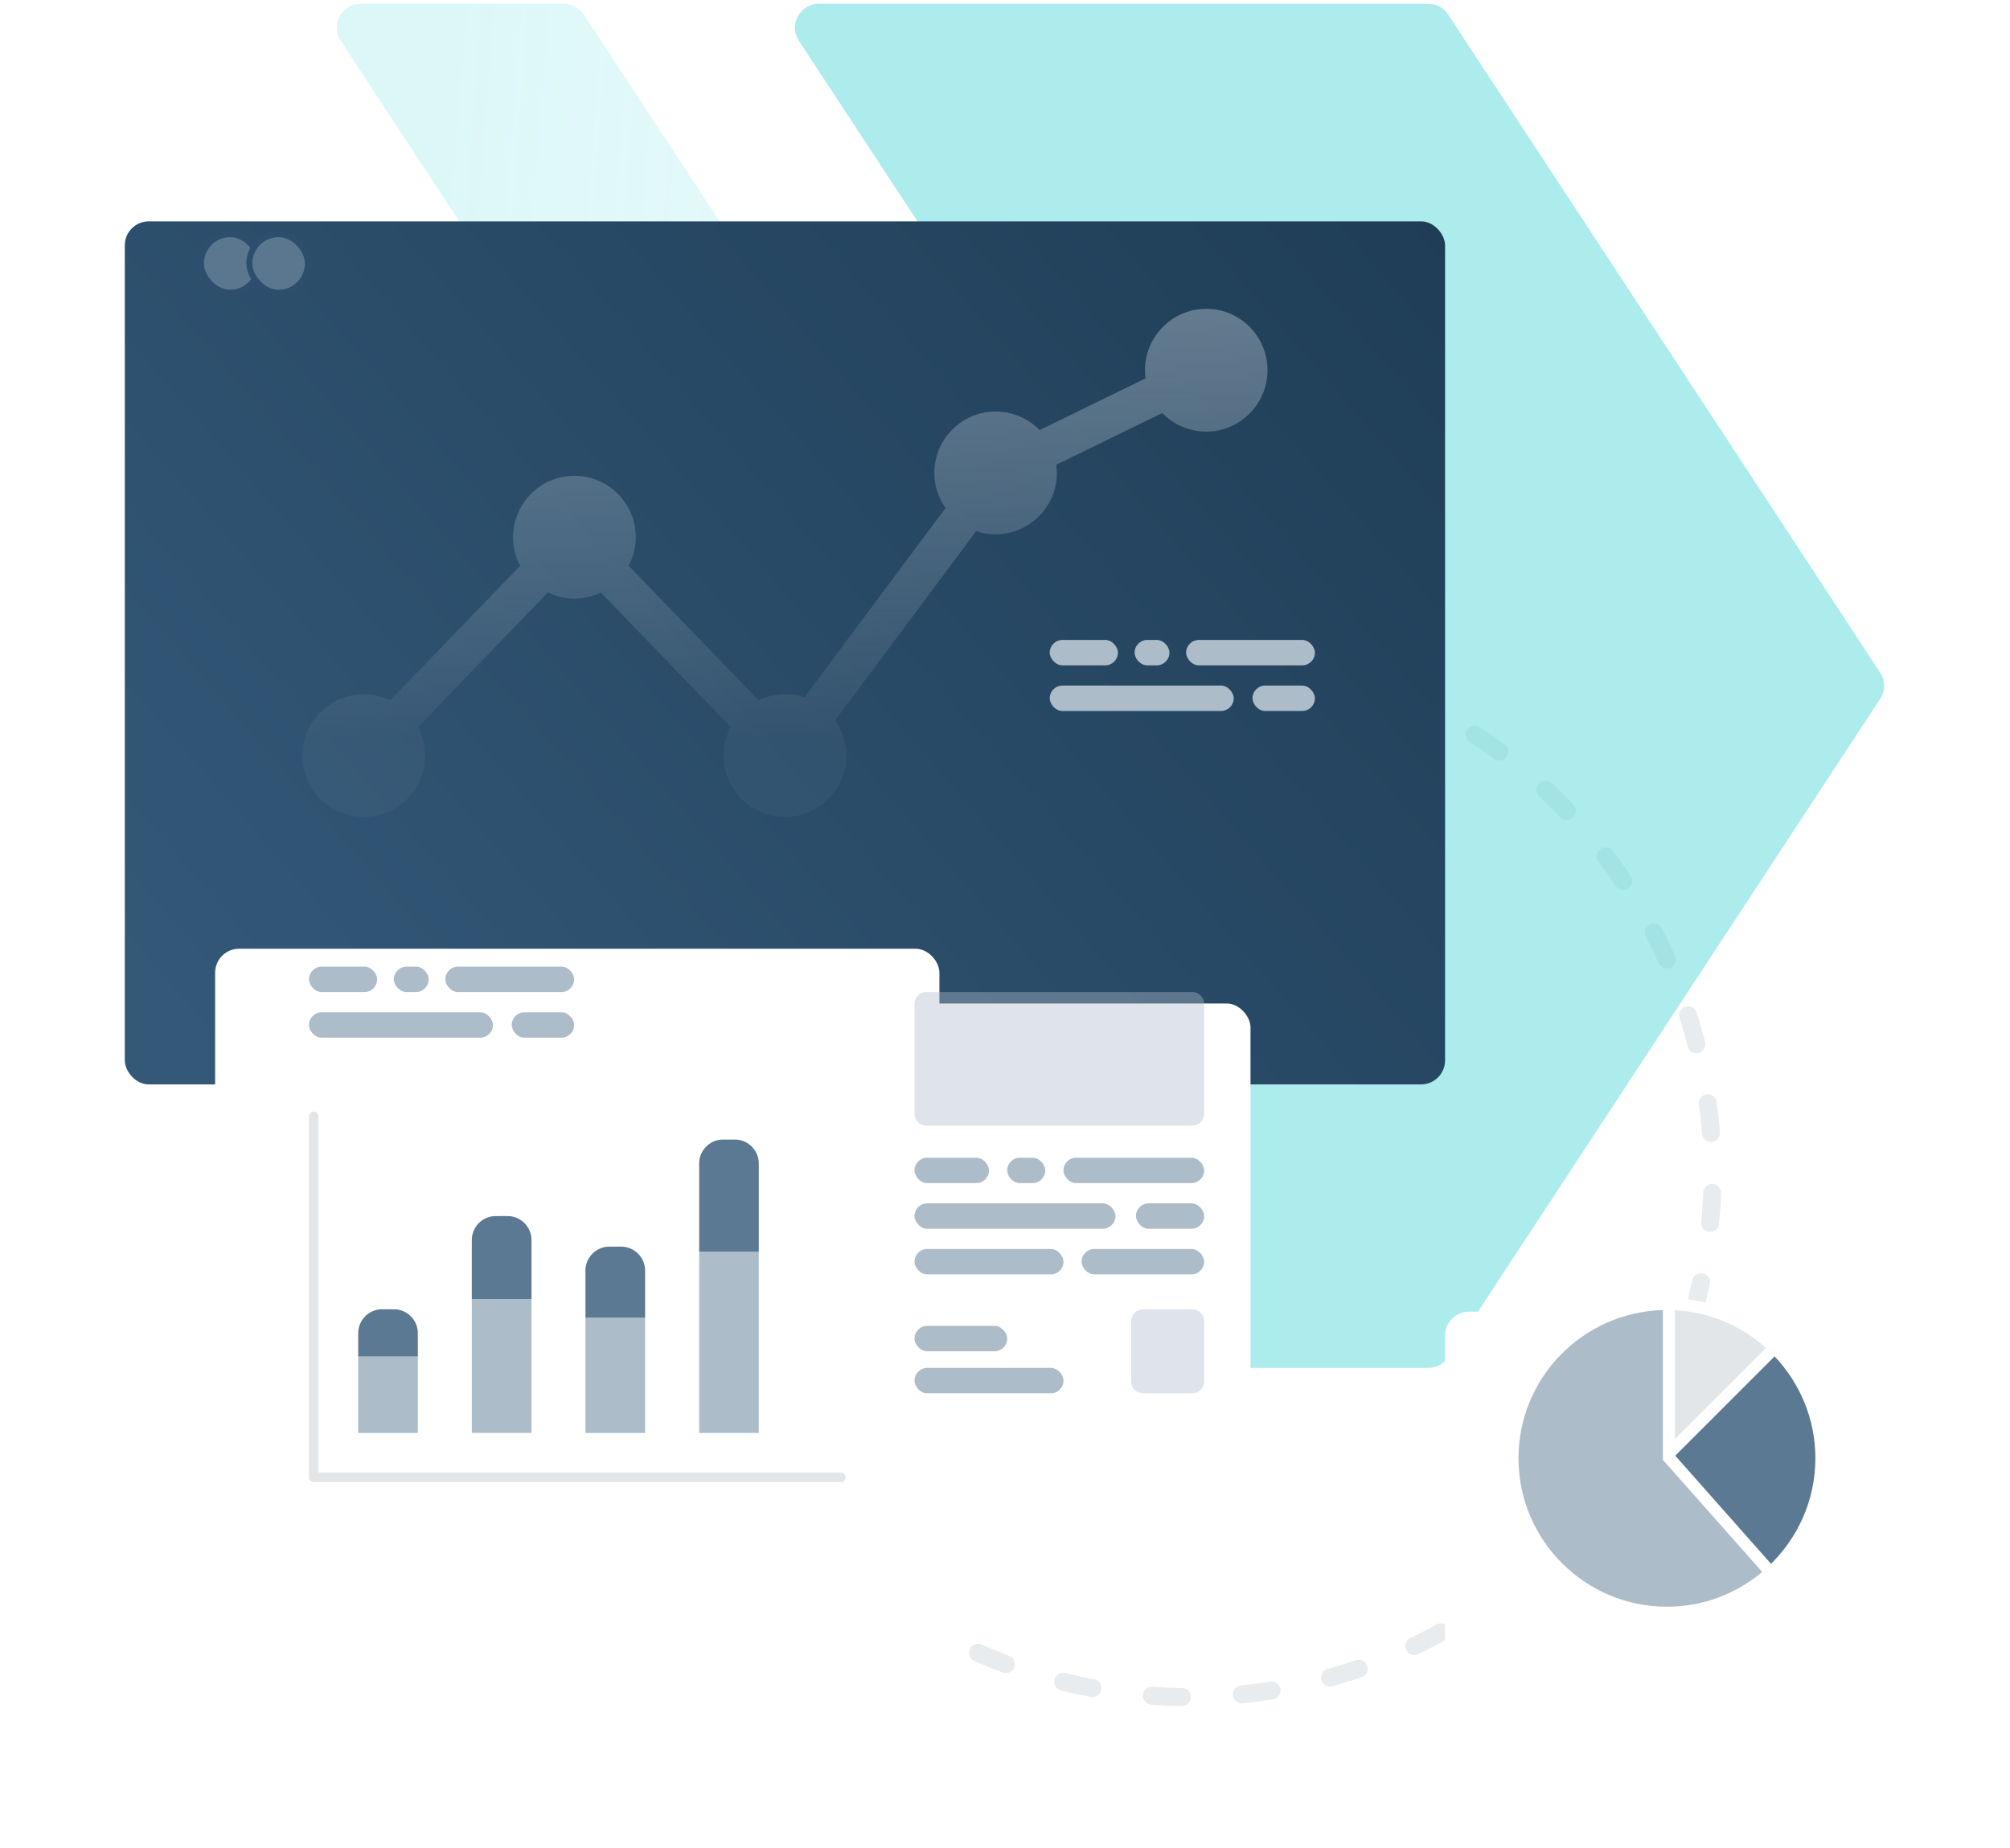 <?xml version="1.0" encoding="utf-8"?>
<svg width="335" height="308" fill="none" xmlns="http://www.w3.org/2000/svg"><ellipse rx="87.309" ry="87.295" transform="rotate(-86.451 203.11 -7.6) skewX(-.001)" stroke="#E9ECEE" stroke-width="3" stroke-linecap="round" stroke-linejoin="round" stroke-dasharray="5 10"/><path opacity=".5" d="M241.367 2.431a4.001 4.001 0 00-3.344-1.805H136.501c-3.182 0-5.09 3.536-3.343 6.196l69.144 105.297a3.997 3.997 0 01.001 4.39l-69.147 105.334c-1.746 2.66.162 6.195 3.344 6.195h101.522a4.002 4.002 0 003.345-1.806l71.993-109.724a4 4 0 000-4.389L241.367 2.431z" fill="#5CDBDD"/><path d="M97.32 2.431A4 4 0 0093.976.626H60.139c-3.182 0-5.09 3.535-3.344 6.195l69.112 105.298a4.001 4.001 0 010 4.389L56.793 221.844c-1.745 2.66.163 6.194 3.345 6.194h33.837a4 4 0 003.345-1.806l71.993-109.724a3.997 3.997 0 000-4.389L97.32 2.431z" fill="url(#paint0_linear)"/><g filter="url(#filter0_d)"><rect x="20.8" y="26.899" width="220.046" height="143.875" rx="4" fill="url(#paint1_linear)"/></g><rect x="33.485" y="39.036" width="9.761" height="9.763" rx="4.881" fill="#5A778F" stroke="#2D4F6D"/><rect x="41.556" y="39.036" width="9.761" height="9.763" rx="4.881" fill="#5A778F" stroke="#2D4F6D"/><path opacity=".481" d="M201.058 51.482c-5.635 0-10.224 4.59-10.224 10.226 0 .466.042.918.099 1.37l-17.667 8.616a10.194 10.194 0 00-7.315-3.093c-5.634 0-10.224 4.59-10.224 10.226 0 2.175.692 4.195 1.864 5.861l-23.527 31.567a10.214 10.214 0 00-3.22-.522c-1.581 0-3.078.367-4.42 1.017l-21.649-22.443a10.192 10.192 0 001.187-4.76c0-5.636-4.59-10.226-10.225-10.226-5.634 0-10.224 4.59-10.224 10.226 0 1.723.424 3.333 1.186 4.76L65.052 116.75a10.104 10.104 0 00-4.42-1.017c-5.65 0-10.239 4.59-10.239 10.226 0 5.635 4.59 10.226 10.239 10.226 5.634 0 10.224-4.591 10.224-10.226 0-1.723-.424-3.334-1.186-4.76l21.634-22.43a10.109 10.109 0 008.84 0l21.635 22.43a10.204 10.204 0 00-1.186 4.76c0 5.635 4.589 10.226 10.224 10.226s10.224-4.591 10.224-10.226a10.16 10.16 0 00-1.864-5.862l23.513-31.553c1.017.339 2.104.523 3.22.523 5.649 0 10.238-4.59 10.238-10.226 0-.466-.042-.918-.099-1.37l17.667-8.616a10.194 10.194 0 007.315 3.093c5.634 0 10.224-4.59 10.224-10.226 0-5.635-4.561-10.24-10.196-10.24z" fill="url(#paint2_linear)"/><rect x="174.956" y="106.681" width="11.364" height="4.237" rx="2.119" fill="#ADBCC9"/><rect x="189.098" y="106.681" width="5.809" height="4.237" rx="2.119" fill="#ADBCC9"/><rect x="197.686" y="106.681" width="21.466" height="4.237" rx="2.119" fill="#ADBCC9"/><rect x="174.956" y="114.288" width="30.659" height="4.237" rx="2.119" fill="#ADBCC9"/><rect x="208.746" y="114.288" width="10.405" height="4.237" rx="2.119" fill="#ADBCC9"/><g filter="url(#filter1_d)"><rect x="35.854" y="148.155" width="120.717" height="114.814" rx="4" fill="#fff"/></g><rect x="51.496" y="161.14" width="11.364" height="4.237" rx="2.119" fill="#ADBCC9"/><rect x="65.639" y="161.14" width="5.809" height="4.237" rx="2.119" fill="#ADBCC9"/><rect x="74.226" y="161.14" width="21.466" height="4.237" rx="2.119" fill="#ADBCC9"/><rect x="51.496" y="168.747" width="30.659" height="4.237" rx="2.119" fill="#ADBCC9"/><rect x="85.286" y="168.747" width="10.405" height="4.237" rx="2.119" fill="#ADBCC9"/><path d="M140.138 247.068H52.286a.79.79 0 01-.79-.791v-60.182a.79.79 0 111.581 0v59.377h87.061a.79.79 0 01.791.791.776.776 0 01-.791.805z" fill="#E2E6E8"/><path d="M69.642 226.137H59.7v12.74h9.942v-12.74zM88.58 216.532h-9.942v22.33h9.942v-22.33zM107.517 219.696h-9.942v19.181h9.942v-19.181zM126.468 208.665h-9.941v30.211h9.941v-30.211z" fill="#ADBCC9"/><path d="M65.642 218.255H63.7a4 4 0 00-4 4v3.881h9.942v-3.881a4 4 0 00-4-4zM88.58 216.546v-8.856c0-.903 0-1.354-.073-1.729a4 4 0 00-3.17-3.17c-.375-.072-.826-.072-1.728-.072s-1.353 0-1.729.072a4 4 0 00-3.17 3.17c-.072.375-.072.826-.072 1.729v8.856h9.942zM103.517 207.817h-1.942a4 4 0 00-4 4v7.865h9.942v-7.865a4 4 0 00-4-4zM122.468 189.965h-1.941a4 4 0 00-4 4v14.7h9.941v-14.7a4 4 0 00-4-4z" fill="#5B7993"/><g filter="url(#filter2_d)"><rect x="240.846" y="208.664" width="73.954" height="68.908" rx="4" fill="#fff"/></g><path d="M278.527 217.39l-1.027-.028v26.522l1.707-1.707 16.31-16.313.726-.726-.744-.707a25.6 25.6 0 00-16.972-7.041z" fill="#E2E6E8" stroke="#fff" stroke-width="2"/><path d="M278.037 242.424l-.665.665.624.705 15.956 18.011.682.771.751-.704c5.012-4.702 8.18-11.365 8.18-18.777 0-6.846-2.705-13.056-7.076-17.673l-.706-.747-.727.727-17.019 17.022z" fill="#5B7993" stroke="#fff" stroke-width="2"/><path d="M278.146 218.39v-1.028l-1.027.028c-13.87.378-25.039 11.745-25.039 25.714 0 14.195 11.545 25.742 25.738 25.742 6.284 0 12.05-2.269 16.527-6.029l.786-.66-.681-.768-16.304-18.414V218.39zm.031 24.658l-.006-.011.006.011z" fill="#ADBCC9" stroke="#fff" stroke-width="2"/><g filter="url(#filter3_d)"><rect x="144.291" y="157.281" width="64.127" height="86.498" rx="4" fill="#fff"/></g><path opacity=".4" d="M200.69 185.651v-18.274a2 2 0 00-2-2h-44.269a2 2 0 00-2 2v18.274a2 2 0 002 2h44.269a2 2 0 002-2zM198.694 218.255h-8.159a2 2 0 00-2 2v10.016a2 2 0 002 2h8.159a2 2 0 002-2v-10.016a2 2 0 00-2-2z" fill="#ADBCC9"/><rect x="152.421" y="192.993" width="12.411" height="4.237" rx="2.119" fill="#ADBCC9"/><rect x="167.864" y="192.993" width="6.343" height="4.237" rx="2.119" fill="#ADBCC9"/><rect x="177.245" y="192.993" width="23.445" height="4.237" rx="2.119" fill="#ADBCC9"/><rect x="152.421" y="200.6" width="33.487" height="4.237" rx="2.119" fill="#ADBCC9"/><rect x="152.421" y="208.207" width="24.826" height="4.237" rx="2.119" fill="#ADBCC9"/><rect x="152.421" y="221.025" width="15.443" height="4.237" rx="2.119" fill="#ADBCC9"/><rect x="152.421" y="228.033" width="24.826" height="4.237" rx="2.119" fill="#ADBCC9"/><rect x="180.268" y="208.207" width="20.422" height="4.237" rx="2.119" fill="#ADBCC9"/><rect x="189.326" y="200.6" width="11.364" height="4.237" rx="2.119" fill="#ADBCC9"/><defs><filter id="filter0_d" x=".8" y="16.899" width="260.046" height="183.875" filterUnits="userSpaceOnUse" color-interpolation-filters="sRGB"><feFlood flood-opacity="0" result="BackgroundImageFix"/><feColorMatrix in="SourceAlpha" values="0 0 0 0 0 0 0 0 0 0 0 0 0 0 0 0 0 0 127 0"/><feOffset dy="10"/><feGaussianBlur stdDeviation="10"/><feColorMatrix values="0 0 0 0 0.122 0 0 0 0 0.237 0 0 0 0 0.338 0 0 0 0.26 0"/><feBlend in2="BackgroundImageFix" result="effect1_dropShadow"/><feBlend in="SourceGraphic" in2="effect1_dropShadow" result="shape"/></filter><filter id="filter1_d" x="15.854" y="138.155" width="160.717" height="154.814" filterUnits="userSpaceOnUse" color-interpolation-filters="sRGB"><feFlood flood-opacity="0" result="BackgroundImageFix"/><feColorMatrix in="SourceAlpha" values="0 0 0 0 0 0 0 0 0 0 0 0 0 0 0 0 0 0 127 0"/><feOffset dy="10"/><feGaussianBlur stdDeviation="10"/><feColorMatrix values="0 0 0 0 0.122 0 0 0 0 0.237 0 0 0 0 0.338 0 0 0 0.12 0"/><feBlend in2="BackgroundImageFix" result="effect1_dropShadow"/><feBlend in="SourceGraphic" in2="effect1_dropShadow" result="shape"/></filter><filter id="filter2_d" x="220.846" y="198.664" width="113.954" height="108.908" filterUnits="userSpaceOnUse" color-interpolation-filters="sRGB"><feFlood flood-opacity="0" result="BackgroundImageFix"/><feColorMatrix in="SourceAlpha" values="0 0 0 0 0 0 0 0 0 0 0 0 0 0 0 0 0 0 127 0"/><feOffset dy="10"/><feGaussianBlur stdDeviation="10"/><feColorMatrix values="0 0 0 0 0.122 0 0 0 0 0.237 0 0 0 0 0.338 0 0 0 0.12 0"/><feBlend in2="BackgroundImageFix" result="effect1_dropShadow"/><feBlend in="SourceGraphic" in2="effect1_dropShadow" result="shape"/></filter><filter id="filter3_d" x="124.291" y="147.281" width="104.128" height="126.498" filterUnits="userSpaceOnUse" color-interpolation-filters="sRGB"><feFlood flood-opacity="0" result="BackgroundImageFix"/><feColorMatrix in="SourceAlpha" values="0 0 0 0 0 0 0 0 0 0 0 0 0 0 0 0 0 0 127 0"/><feOffset dy="10"/><feGaussianBlur stdDeviation="10"/><feColorMatrix values="0 0 0 0 0.122 0 0 0 0 0.237 0 0 0 0 0.338 0 0 0 0.12 0"/><feBlend in2="BackgroundImageFix" result="effect1_dropShadow"/><feBlend in="SourceGraphic" in2="effect1_dropShadow" result="shape"/></filter><linearGradient id="paint0_linear" x1="281.96" y1="59.161" x2="74.4" y2="43.155" gradientUnits="userSpaceOnUse"><stop stop-color="#5CDBDD" stop-opacity=".03"/><stop offset="1" stop-color="#5CDBDD" stop-opacity=".21"/></linearGradient><linearGradient id="paint1_linear" x1="240.846" y1="26.899" x2="53.913" y2="188.964" gradientUnits="userSpaceOnUse"><stop stop-color="#1F3D56"/><stop offset="1" stop-color="#335878"/></linearGradient><linearGradient id="paint2_linear" x1="130.859" y1="50.475" x2="130.859" y2="123.555" gradientUnits="userSpaceOnUse"><stop offset=".002" stop-color="#ADBCC9"/><stop offset="1" stop-color="#ADBCC9" stop-opacity=".13"/></linearGradient></defs></svg>